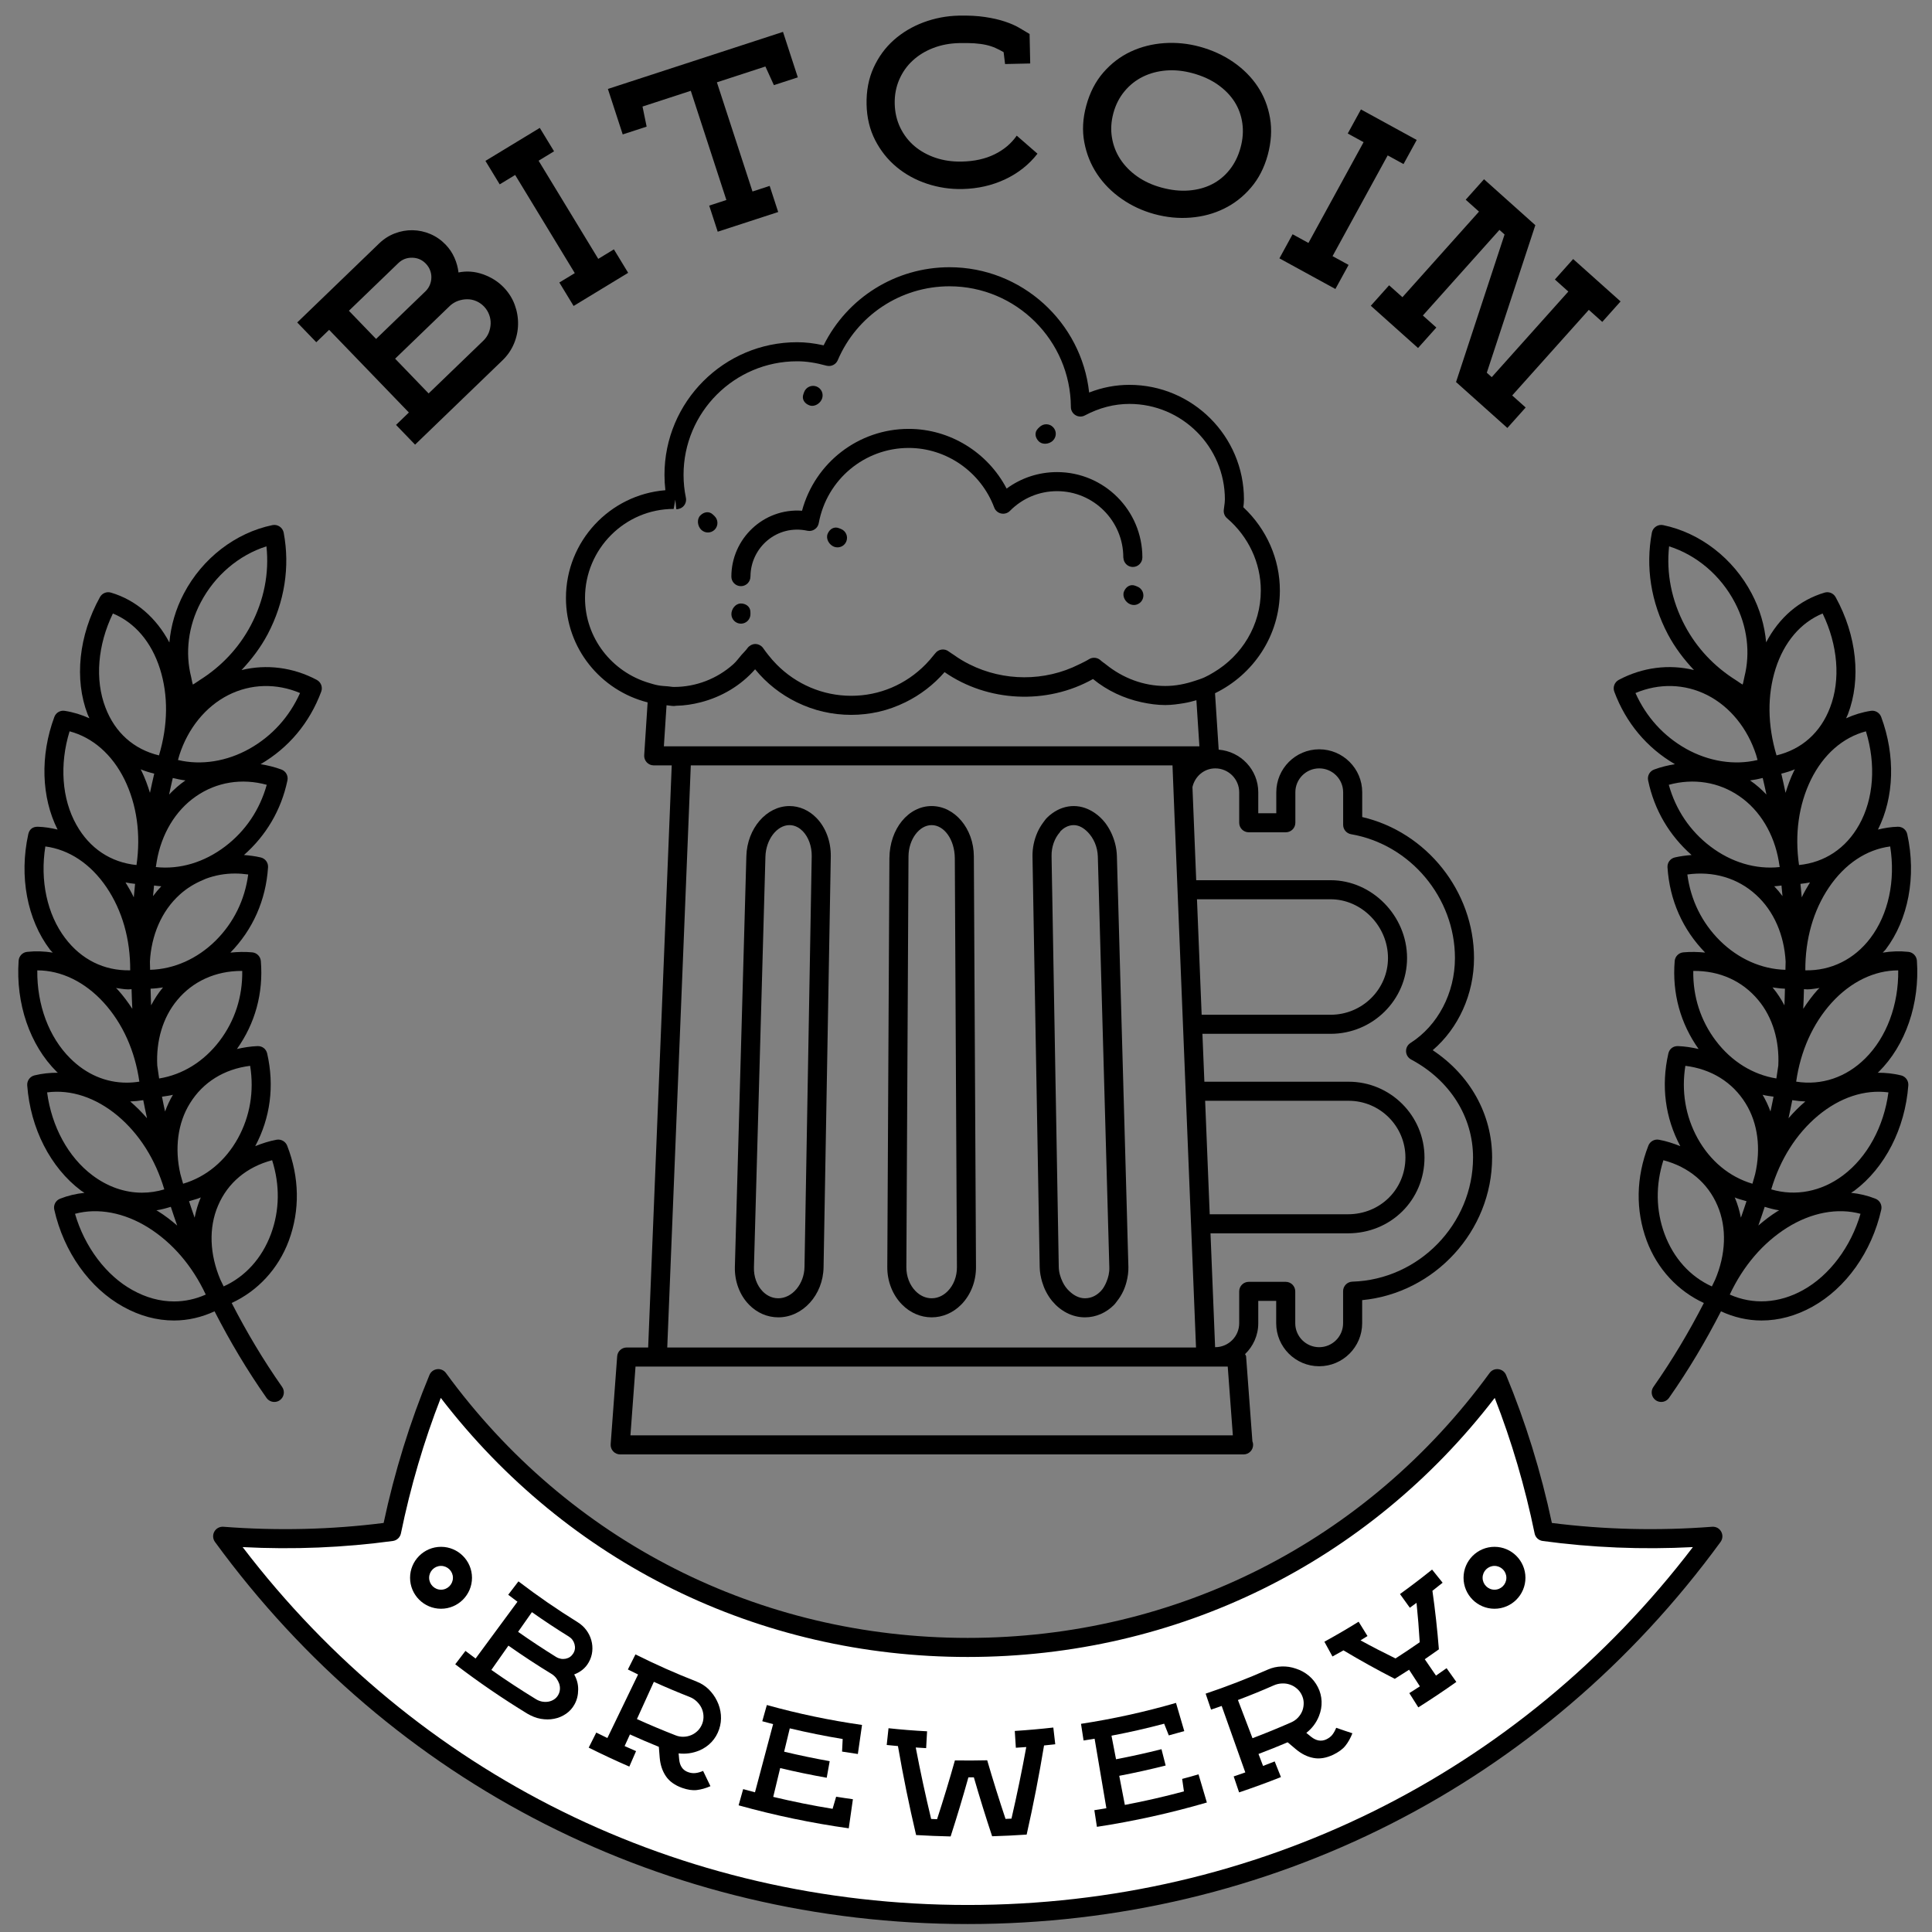 <?xml version="1.0" encoding="UTF-8"?>
<svg width="76px" height="76px" viewBox="0 0 76 76" version="1.1" xmlns="http://www.w3.org/2000/svg" xmlns:xlink="http://www.w3.org/1999/xlink">
    <rect x="0" y="0" width="76" height="76" fill="#808080" stroke="none"/>
    <!-- Generator: Sketch 49 (51002) - http://www.bohemiancoding.com/sketch -->
    <title>bitcoin-grey-10</title>
    <desc>Created with Sketch.</desc>
    <defs></defs>
    <g id="Page-1" stroke="none" stroke-width="1" fill="none" fill-rule="evenodd">
        <g id="bitcoin-grey-10">
            <path d="M58.898,54.232 C48.608,68.331 27.53,68.33 17.24,54.232 C16.455,56.126 15.836,58.14 15.404,60.246 C13.28,60.536 11.055,60.609 8.759,60.433 C23.239,80.272 52.899,80.271 67.38,60.433 C65.084,60.609 62.858,60.536 60.735,60.246 C60.303,58.14 59.685,56.125 58.898,54.232" id="Fill-1" fill="#FFFFFF"></path>
            <path d="M9.545,60.859 C16.385,69.818 26.734,74.937 38.069,74.937 C49.403,74.937 59.753,69.818 66.594,60.859 C64.596,60.963 62.612,60.881 60.684,60.618 C60.526,60.596 60.399,60.478 60.368,60.322 C59.99,58.481 59.463,56.69 58.799,54.99 C53.816,61.475 46.299,65.18 38.07,65.181 C38.069,65.181 38.068,65.181 38.067,65.181 C29.839,65.181 22.323,61.476 17.339,54.99 C16.676,56.691 16.149,58.481 15.771,60.322 C15.739,60.478 15.612,60.596 15.455,60.618 C13.528,60.88 11.544,60.963 9.545,60.859 Z M38.069,75.687 C26.223,75.687 15.429,70.208 8.456,60.655 C8.37,60.536 8.36,60.379 8.431,60.251 C8.502,60.123 8.637,60.049 8.788,60.059 C10.908,60.222 13.035,60.171 15.091,59.909 C15.522,57.891 16.128,55.934 16.894,54.088 C16.946,53.963 17.061,53.876 17.196,53.86 C17.331,53.843 17.463,53.902 17.543,54.011 C22.376,60.633 29.857,64.431 38.067,64.431 C38.068,64.431 38.069,64.431 38.07,64.431 C46.282,64.43 53.763,60.632 58.596,54.011 C58.675,53.902 58.803,53.843 58.943,53.86 C59.077,53.876 59.193,53.963 59.245,54.088 C60.011,55.934 60.617,57.891 61.047,59.909 C63.105,60.171 65.232,60.222 67.351,60.059 C67.506,60.049 67.637,60.123 67.707,60.251 C67.779,60.379 67.769,60.536 67.683,60.655 C60.71,70.208 49.916,75.687 38.069,75.687 Z" id="Fill-2" fill="#000000"></path>
            <path d="M21.711,65.857 C21.131,65.504 20.56,65.129 20,64.735 C19.776,65.053 19.552,65.372 19.329,65.69 C19.905,66.096 20.492,66.48 21.087,66.844 C21.167,66.892 21.249,66.923 21.334,66.938 C21.418,66.952 21.5,66.952 21.578,66.938 C21.657,66.923 21.729,66.894 21.795,66.851 C21.862,66.808 21.916,66.75 21.957,66.679 C21.995,66.613 22.018,66.539 22.025,66.464 C22.032,66.389 22.023,66.312 21.999,66.236 C21.973,66.161 21.937,66.094 21.89,66.027 C21.843,65.961 21.781,65.903 21.711,65.857 Z M22.554,65.036 C22.621,64.926 22.635,64.806 22.6,64.677 C22.564,64.547 22.489,64.448 22.376,64.378 C21.885,64.074 21.4,63.754 20.924,63.418 C20.743,63.677 20.562,63.934 20.381,64.192 C20.872,64.538 21.372,64.867 21.878,65.182 C21.939,65.219 22.005,65.242 22.068,65.253 C22.135,65.267 22.198,65.258 22.259,65.249 C22.319,65.235 22.376,65.213 22.427,65.176 C22.479,65.138 22.52,65.091 22.554,65.036 Z M20.742,67.41 C19.771,66.817 18.825,66.171 17.908,65.469 C18.042,65.294 18.176,65.118 18.31,64.942 C18.442,65.044 18.575,65.143 18.709,65.242 C19.258,64.497 19.808,63.753 20.356,63.008 C20.234,62.919 20.113,62.827 19.992,62.734 C20.125,62.558 20.26,62.383 20.394,62.207 C21.149,62.784 21.927,63.319 22.725,63.814 C22.859,63.898 22.971,63.999 23.063,64.122 C23.154,64.245 23.22,64.378 23.26,64.521 C23.3,64.662 23.313,64.807 23.298,64.96 C23.283,65.11 23.237,65.253 23.161,65.388 C23.096,65.504 23.015,65.602 22.914,65.683 C22.813,65.765 22.704,65.823 22.587,65.869 C22.693,66.057 22.747,66.25 22.744,66.466 C22.743,66.68 22.697,66.871 22.601,67.044 C22.518,67.196 22.407,67.319 22.268,67.415 C22.129,67.51 21.974,67.579 21.803,67.611 C21.634,67.647 21.455,67.645 21.271,67.614 C21.088,67.582 20.911,67.508 20.742,67.41 Z" id="Fill-3" fill="#000000"></path>
            <path d="M27.628,67.798 C27.666,67.693 27.679,67.587 27.672,67.482 C27.665,67.375 27.639,67.275 27.593,67.181 C27.548,67.087 27.485,67.007 27.405,66.928 C27.324,66.852 27.231,66.793 27.125,66.752 C26.653,66.566 26.185,66.37 25.721,66.159 C25.499,66.647 25.276,67.136 25.055,67.624 C25.555,67.85 26.06,68.063 26.569,68.261 C26.677,68.306 26.786,68.323 26.896,68.319 C27.006,68.317 27.109,68.291 27.206,68.249 C27.302,68.207 27.386,68.146 27.461,68.069 C27.534,67.992 27.59,67.899 27.628,67.798 Z M24.756,69.493 C24.218,69.26 23.686,69.011 23.158,68.747 C23.257,68.549 23.356,68.353 23.456,68.155 C23.601,68.227 23.747,68.299 23.893,68.369 C24.295,67.536 24.698,66.703 25.1,65.87 C24.966,65.805 24.833,65.74 24.699,65.673 C24.799,65.475 24.897,65.279 24.997,65.08 C25.786,65.475 26.589,65.831 27.405,66.15 C27.58,66.218 27.736,66.317 27.872,66.447 C28.007,66.582 28.119,66.731 28.203,66.905 C28.292,67.083 28.342,67.269 28.358,67.458 C28.373,67.651 28.352,67.84 28.288,68.026 C28.224,68.215 28.127,68.38 27.995,68.522 C27.865,68.663 27.702,68.778 27.512,68.859 C27.252,68.967 26.978,69.007 26.695,68.974 C26.703,69.052 26.709,69.133 26.717,69.211 C26.743,69.469 26.858,69.634 27.06,69.708 C27.169,69.75 27.271,69.758 27.365,69.747 C27.458,69.736 27.556,69.707 27.658,69.663 C27.752,69.863 27.849,70.063 27.947,70.264 C27.76,70.346 27.579,70.396 27.409,70.416 C27.238,70.436 27.046,70.405 26.836,70.332 C26.546,70.228 26.332,70.075 26.194,69.871 C26.055,69.665 25.975,69.425 25.951,69.141 C25.939,68.999 25.928,68.858 25.917,68.716 C25.536,68.562 25.157,68.398 24.78,68.228 C24.71,68.381 24.641,68.534 24.571,68.686 C24.721,68.754 24.871,68.82 25.021,68.885 C24.933,69.088 24.845,69.291 24.756,69.493 Z" id="Fill-4" fill="#000000"></path>
            <path d="M33.746,68.998 C33.538,68.968 33.332,68.936 33.125,68.903 C33.132,68.739 33.141,68.573 33.149,68.408 C32.451,68.294 31.757,68.152 31.068,67.989 C30.994,68.295 30.92,68.6 30.846,68.907 C31.44,69.049 32.038,69.173 32.638,69.28 C32.599,69.497 32.56,69.715 32.521,69.932 C31.908,69.823 31.297,69.697 30.69,69.552 C30.6,69.929 30.508,70.308 30.417,70.685 C31.19,70.87 31.969,71.027 32.752,71.154 C32.799,70.995 32.846,70.837 32.892,70.678 C33.111,70.714 33.331,70.746 33.551,70.777 C33.497,71.159 33.442,71.54 33.388,71.921 C31.929,71.716 30.481,71.414 29.055,71.017 C29.115,70.804 29.175,70.592 29.234,70.379 C29.389,70.422 29.544,70.464 29.699,70.505 C29.937,69.611 30.174,68.718 30.412,67.823 C30.27,67.786 30.128,67.748 29.986,67.709 C30.046,67.496 30.106,67.283 30.166,67.071 C31.398,67.414 32.649,67.675 33.91,67.855 C33.856,68.236 33.801,68.617 33.746,68.998" id="Fill-5" fill="#000000"></path>
            <path d="M37.564,69.25 C37.987,69.257 38.411,69.255 38.834,69.245 C39.059,70.016 39.299,70.785 39.555,71.551 C39.633,71.548 39.71,71.544 39.789,71.54 C40.005,70.603 40.199,69.665 40.371,68.724 C40.234,68.734 40.098,68.743 39.961,68.752 C39.947,68.532 39.934,68.311 39.919,68.091 C40.425,68.059 40.931,68.014 41.435,67.957 C41.46,68.176 41.485,68.396 41.511,68.615 C41.364,68.632 41.217,68.647 41.07,68.662 C40.877,69.832 40.649,71.001 40.386,72.168 C39.934,72.199 39.481,72.221 39.028,72.234 C38.772,71.464 38.533,70.691 38.309,69.916 C38.238,69.917 38.166,69.917 38.094,69.917 C37.877,70.694 37.645,71.468 37.395,72.241 C36.942,72.231 36.489,72.213 36.037,72.186 C35.763,71.022 35.525,69.856 35.323,68.686 C35.176,68.673 35.028,68.658 34.881,68.643 C34.905,68.425 34.929,68.205 34.952,67.984 C35.457,68.039 35.962,68.079 36.469,68.105 C36.457,68.326 36.444,68.547 36.432,68.767 C36.296,68.759 36.159,68.752 36.023,68.742 C36.202,69.682 36.404,70.618 36.629,71.553 C36.707,71.557 36.785,71.56 36.862,71.563 C37.112,70.795 37.346,70.024 37.564,69.25" id="Fill-6" fill="#000000"></path>
            <path d="M46.586,68.097 C46.384,68.156 46.181,68.212 45.978,68.266 C45.917,68.113 45.855,67.959 45.795,67.806 C45.109,67.989 44.418,68.145 43.723,68.277 C43.783,68.586 43.843,68.896 43.902,69.205 C44.501,69.09 45.098,68.959 45.69,68.809 C45.745,69.023 45.799,69.237 45.854,69.451 C45.249,69.604 44.64,69.739 44.028,69.856 C44.102,70.238 44.176,70.62 44.249,71.001 C45.029,70.852 45.804,70.675 46.573,70.469 C46.551,70.305 46.527,70.142 46.503,69.978 C46.719,69.921 46.934,69.86 47.147,69.798 C47.257,70.167 47.365,70.536 47.475,70.906 C46.052,71.321 44.608,71.64 43.15,71.863 C43.117,71.645 43.083,71.426 43.049,71.208 C43.207,71.183 43.365,71.158 43.522,71.131 C43.368,70.22 43.213,69.309 43.059,68.397 C42.914,68.421 42.77,68.444 42.625,68.466 C42.591,68.248 42.558,68.031 42.524,67.811 C43.783,67.618 45.032,67.344 46.261,66.988 C46.37,67.358 46.478,67.727 46.586,68.097" id="Fill-7" fill="#000000"></path>
            <path d="M51.209,66.677 C51.162,66.579 51.098,66.493 51.015,66.423 C50.933,66.354 50.843,66.3 50.745,66.268 C50.646,66.233 50.542,66.218 50.431,66.223 C50.318,66.227 50.212,66.252 50.107,66.298 C49.642,66.504 49.171,66.695 48.697,66.874 C48.888,67.375 49.079,67.877 49.27,68.377 C49.781,68.183 50.288,67.976 50.79,67.755 C50.895,67.708 50.988,67.645 51.062,67.564 C51.137,67.483 51.194,67.393 51.232,67.295 C51.269,67.197 51.285,67.092 51.284,66.987 C51.282,66.878 51.257,66.779 51.209,66.677 Z M50.389,69.906 C49.844,70.122 49.296,70.322 48.743,70.508 C48.672,70.298 48.602,70.089 48.53,69.88 C48.683,69.829 48.835,69.777 48.987,69.722 C48.677,68.85 48.368,67.979 48.058,67.108 C47.919,67.156 47.779,67.204 47.64,67.252 C47.569,67.041 47.498,66.833 47.427,66.624 C48.255,66.346 49.072,66.029 49.876,65.676 C50.05,65.599 50.229,65.561 50.419,65.555 C50.608,65.547 50.796,65.576 50.981,65.641 C51.17,65.702 51.339,65.796 51.487,65.919 C51.634,66.042 51.753,66.192 51.842,66.368 C51.933,66.545 51.98,66.732 51.988,66.925 C51.996,67.119 51.962,67.312 51.885,67.506 C51.779,67.771 51.612,67.993 51.387,68.167 C51.448,68.217 51.51,68.268 51.572,68.318 C51.774,68.48 51.974,68.514 52.17,68.424 C52.275,68.373 52.356,68.313 52.415,68.235 C52.473,68.158 52.521,68.072 52.563,67.967 C52.774,68.04 52.986,68.114 53.2,68.183 C53.125,68.374 53.032,68.54 52.924,68.674 C52.816,68.811 52.659,68.919 52.456,69.022 C52.176,69.156 51.913,69.201 51.671,69.154 C51.429,69.11 51.198,68.995 50.979,68.812 C50.87,68.721 50.762,68.629 50.653,68.537 C50.273,68.698 49.891,68.852 49.506,68.997 C49.566,69.153 49.626,69.311 49.686,69.467 C49.838,69.408 49.991,69.351 50.143,69.29 C50.225,69.495 50.307,69.7 50.389,69.906 Z" id="Fill-8" fill="#000000"></path>
            <path d="M53.794,64.358 C53.703,64.414 53.611,64.471 53.519,64.527 C53.969,64.774 54.429,65.011 54.896,65.239 C55.216,65.033 55.534,64.821 55.848,64.602 C55.817,64.082 55.776,63.566 55.723,63.052 C55.635,63.117 55.547,63.18 55.459,63.244 C55.33,63.065 55.201,62.885 55.072,62.706 C55.499,62.397 55.92,62.077 56.334,61.743 C56.472,61.915 56.61,62.088 56.749,62.26 C56.616,62.368 56.482,62.473 56.348,62.578 C56.456,63.338 56.541,64.105 56.602,64.881 C56.418,65.011 56.233,65.141 56.047,65.27 C56.194,65.484 56.341,65.699 56.488,65.914 C56.627,65.818 56.767,65.721 56.905,65.622 C57.033,65.802 57.161,65.983 57.289,66.163 C56.797,66.512 56.298,66.845 55.793,67.164 C55.675,66.977 55.557,66.79 55.439,66.603 C55.579,66.516 55.717,66.426 55.855,66.337 C55.713,66.119 55.571,65.902 55.43,65.683 C55.243,65.805 55.056,65.924 54.867,66.041 C54.176,65.687 53.502,65.313 52.848,64.921 C52.705,65.003 52.561,65.082 52.416,65.162 C52.31,64.968 52.204,64.776 52.098,64.581 C52.553,64.331 53.002,64.07 53.445,63.794 C53.562,63.982 53.678,64.17 53.794,64.358" id="Fill-9" fill="#000000"></path>
            <path d="M17.713,12.017 L15.543,14.11 L16.861,15.477 L19.012,13.403 C19.107,13.311 19.177,13.208 19.225,13.092 C19.271,12.976 19.296,12.857 19.301,12.737 C19.305,12.616 19.286,12.496 19.241,12.376 C19.196,12.257 19.128,12.149 19.037,12.054 C18.949,11.964 18.848,11.894 18.735,11.845 C18.621,11.796 18.503,11.772 18.383,11.772 C18.262,11.772 18.144,11.792 18.028,11.832 C17.913,11.872 17.808,11.934 17.713,12.017 Z M16.75,10.37 C16.604,10.219 16.425,10.141 16.213,10.138 C16.001,10.134 15.82,10.205 15.668,10.351 L13.725,12.225 L14.794,13.333 L16.737,11.459 C16.814,11.383 16.872,11.299 16.91,11.204 C16.948,11.109 16.968,11.013 16.969,10.915 C16.971,10.818 16.954,10.722 16.917,10.628 C16.881,10.534 16.825,10.448 16.75,10.37 Z M19.761,14.18 L16.328,17.491 L15.579,16.715 L16.084,16.227 L12.947,12.975 L12.442,13.462 L11.692,12.685 L14.918,9.573 C15.1,9.398 15.305,9.267 15.534,9.18 C15.762,9.093 15.996,9.052 16.233,9.056 C16.471,9.061 16.702,9.11 16.927,9.205 C17.152,9.301 17.353,9.44 17.528,9.621 C17.677,9.776 17.794,9.949 17.877,10.139 C17.961,10.33 18.014,10.523 18.036,10.718 C18.355,10.652 18.676,10.676 18.999,10.79 C19.322,10.904 19.593,11.075 19.814,11.304 C20.01,11.508 20.154,11.735 20.247,11.987 C20.34,12.239 20.384,12.497 20.379,12.759 C20.375,13.022 20.32,13.277 20.216,13.524 C20.112,13.77 19.96,13.989 19.761,14.18 Z" id="Fill-10" fill="#000000"></path>
            <polyline id="Fill-11" fill="#000000" points="24.71 10.732 22.564 12.036 22.003 11.113 22.611 10.744 20.265 6.883 19.657 7.252 19.096 6.329 21.234 5.031 21.795 5.952 21.187 6.322 23.534 10.183 24.149 9.809 24.71 10.732"></polyline>
            <polyline id="Fill-12" fill="#000000" points="25.437 4.981 24.496 5.288 23.913 3.499 30.801 1.254 31.384 3.043 30.443 3.349 30.109 2.616 28.201 3.238 29.601 7.533 30.277 7.313 30.612 8.34 28.233 9.115 27.898 8.088 28.574 7.868 27.174 3.572 25.275 4.191 25.437 4.981"></polyline>
            <path d="M37.735,1.695 C37.363,1.703 37.022,1.768 36.709,1.889 C36.396,2.01 36.127,2.175 35.901,2.385 C35.674,2.593 35.499,2.843 35.373,3.134 C35.248,3.425 35.188,3.741 35.196,4.083 C35.204,4.425 35.277,4.739 35.415,5.024 C35.554,5.309 35.741,5.551 35.976,5.75 C36.211,5.948 36.488,6.101 36.805,6.208 C37.123,6.315 37.467,6.364 37.839,6.356 C38.331,6.345 38.76,6.25 39.125,6.07 C39.49,5.891 39.78,5.647 39.996,5.336 L40.812,6.046 C40.479,6.474 40.056,6.809 39.544,7.052 C39.029,7.294 38.469,7.422 37.863,7.436 C37.384,7.447 36.919,7.377 36.468,7.228 C36.018,7.079 35.618,6.86 35.27,6.571 C34.921,6.281 34.64,5.929 34.427,5.514 C34.213,5.098 34.101,4.63 34.089,4.108 C34.078,3.574 34.169,3.094 34.363,2.666 C34.558,2.239 34.823,1.876 35.158,1.577 C35.494,1.279 35.883,1.046 36.326,0.88 C36.77,0.715 37.231,0.626 37.711,0.615 C38.107,0.606 38.453,0.624 38.748,0.669 C39.043,0.713 39.3,0.772 39.521,0.845 C39.742,0.918 39.93,0.999 40.085,1.089 C40.24,1.179 40.378,1.261 40.501,1.337 L40.526,2.497 L39.537,2.519 L39.48,2.052 C39.372,1.989 39.262,1.933 39.153,1.884 C39.044,1.836 38.921,1.796 38.786,1.766 C38.65,1.736 38.499,1.716 38.33,1.704 C38.162,1.693 37.963,1.69 37.735,1.695" id="Fill-13" fill="#000000"></path>
            <path d="M46.914,2.88 C46.554,2.782 46.208,2.746 45.875,2.773 C45.54,2.8 45.235,2.882 44.958,3.018 C44.682,3.154 44.442,3.343 44.239,3.587 C44.036,3.829 43.889,4.115 43.799,4.445 C43.709,4.776 43.689,5.097 43.741,5.41 C43.792,5.722 43.902,6.007 44.072,6.265 C44.241,6.522 44.462,6.748 44.736,6.941 C45.01,7.134 45.327,7.279 45.685,7.377 C46.067,7.482 46.426,7.52 46.763,7.494 C47.1,7.468 47.404,7.386 47.675,7.249 C47.946,7.111 48.178,6.92 48.373,6.674 C48.567,6.429 48.709,6.141 48.799,5.811 C48.89,5.481 48.914,5.161 48.871,4.851 C48.828,4.541 48.725,4.258 48.562,4.001 C48.398,3.745 48.178,3.521 47.901,3.327 C47.625,3.133 47.295,2.984 46.914,2.88 Z M42.731,4.154 C42.871,3.639 43.096,3.204 43.404,2.85 C43.712,2.496 44.07,2.223 44.477,2.032 C44.883,1.842 45.322,1.73 45.795,1.697 C46.267,1.665 46.734,1.711 47.198,1.838 C47.684,1.971 48.122,2.171 48.512,2.439 C48.902,2.708 49.221,3.026 49.468,3.395 C49.716,3.765 49.879,4.179 49.959,4.64 C50.039,5.1 50.008,5.588 49.868,6.103 C49.731,6.601 49.513,7.026 49.211,7.379 C48.91,7.732 48.558,8.008 48.155,8.205 C47.753,8.404 47.315,8.522 46.84,8.56 C46.367,8.599 45.887,8.552 45.401,8.419 C44.938,8.292 44.511,8.093 44.122,7.822 C43.733,7.551 43.412,7.228 43.16,6.851 C42.909,6.475 42.74,6.057 42.654,5.598 C42.567,5.139 42.593,4.658 42.731,4.154 Z" id="Fill-14" fill="#000000"></path>
            <polyline id="Fill-15" fill="#000000" points="52.531 11.368 50.329 10.163 50.847 9.215 51.471 9.557 53.64 5.593 53.017 5.252 53.536 4.305 55.73 5.506 55.211 6.454 54.588 6.113 52.419 10.076 53.05 10.421 52.531 11.368"></polyline>
            <polyline id="Fill-16" fill="#000000" points="55.782 13.69 53.924 12.028 54.644 11.223 55.168 11.691 58.18 8.324 57.657 7.856 58.377 7.051 60.396 8.858 58.487 14.662 58.681 14.836 61.694 11.469 61.165 10.995 61.884 10.19 63.749 11.858 63.029 12.663 62.5 12.189 59.486 15.556 60.016 16.03 59.296 16.835 57.277 15.029 59.186 9.224 58.984 9.044 55.972 12.411 56.502 12.885 55.782 13.69"></polyline>
            <path d="M46.123,30.108 L46.213,32.365 L46.229,32.74 L47.048,53.007 L26.248,53.007 L27.174,30.108 L46.123,30.108 Z M47.086,35.375 L52.342,35.375 C53.566,35.375 54.6,36.433 54.6,37.686 C54.6,38.917 53.587,39.918 52.342,39.918 L47.27,39.918 L47.086,35.375 Z M47.407,43.302 L53.052,43.302 C54.284,43.302 55.286,44.303 55.286,45.533 C55.286,46.785 54.293,47.766 53.026,47.766 L47.587,47.766 L47.407,43.302 Z M26.22,27.743 C26.319,27.75 26.414,27.773 26.514,27.773 C26.543,27.773 26.571,27.764 26.599,27.763 C26.933,27.757 27.257,27.705 27.573,27.624 C28.392,27.411 29.139,26.971 29.704,26.328 C30.155,26.881 30.715,27.318 31.34,27.624 C31.675,27.787 32.028,27.916 32.395,27.999 C32.748,28.079 33.113,28.121 33.485,28.121 C33.855,28.121 34.217,28.078 34.568,27.999 C34.933,27.916 35.284,27.787 35.618,27.624 C36.195,27.34 36.72,26.943 37.157,26.44 C38.856,27.618 41.176,27.734 42.996,26.711 C43.557,27.17 44.212,27.473 44.905,27.624 C45.21,27.69 45.522,27.735 45.839,27.735 C46.089,27.735 46.331,27.7 46.57,27.661 C46.739,27.634 46.901,27.591 47.063,27.545 L47.181,29.358 L26.115,29.358 L26.22,27.743 Z M26.501,20.02 L26.563,19.666 L26.567,19.665 L26.604,20.031 C26.708,20.033 26.828,19.985 26.901,19.896 C26.975,19.808 27.004,19.692 26.981,19.579 C26.92,19.286 26.889,18.984 26.889,18.679 C26.889,16.216 28.893,14.212 31.356,14.212 C31.708,14.212 32.075,14.266 32.512,14.385 C32.695,14.433 32.882,14.341 32.955,14.17 C33.707,12.404 35.433,11.262 37.351,11.262 C39.971,11.262 42.113,13.392 42.126,16.012 C42.126,16.144 42.195,16.265 42.308,16.332 C42.42,16.4 42.56,16.404 42.676,16.342 C43.243,16.041 43.832,15.889 44.427,15.889 C46.499,15.889 48.184,17.575 48.184,19.646 C48.184,19.737 48.171,19.825 48.159,19.912 L48.14,20.062 C48.127,20.184 48.175,20.307 48.27,20.387 C49.113,21.109 49.597,22.145 49.597,23.229 C49.597,24.603 48.847,25.794 47.743,26.449 C47.625,26.52 47.506,26.589 47.38,26.646 C47.262,26.7 47.137,26.738 47.013,26.779 C46.642,26.903 46.252,26.985 45.839,26.985 C44.987,26.985 44.171,26.677 43.501,26.135 C43.433,26.08 43.358,26.035 43.293,25.974 C43.168,25.86 42.982,25.842 42.838,25.932 C42.713,26.011 42.58,26.07 42.449,26.135 C41.095,26.817 39.48,26.806 38.14,26.135 C37.924,26.028 37.717,25.903 37.519,25.761 C37.456,25.715 37.386,25.679 37.325,25.631 C37.245,25.567 37.142,25.538 37.043,25.552 C36.943,25.565 36.852,25.618 36.791,25.699 C36.775,25.72 36.756,25.739 36.739,25.761 C36.636,25.892 36.527,26.017 36.412,26.135 C35.636,26.925 34.599,27.371 33.485,27.371 C32.367,27.371 31.318,26.917 30.547,26.135 C30.431,26.017 30.322,25.892 30.219,25.761 C30.154,25.675 30.085,25.593 30.025,25.502 C29.993,25.452 29.949,25.414 29.899,25.385 C29.844,25.353 29.782,25.334 29.716,25.333 C29.715,25.333 29.713,25.333 29.712,25.333 C29.646,25.333 29.584,25.353 29.528,25.385 C29.479,25.414 29.435,25.449 29.403,25.496 C29.335,25.595 29.246,25.671 29.17,25.761 C29.062,25.888 28.963,26.026 28.84,26.135 C28.206,26.7 27.381,27.023 26.514,27.023 C26.43,27.023 26.351,27.004 26.269,26.998 C26.143,26.989 26.017,26.982 25.895,26.96 C25.768,26.937 25.648,26.9 25.526,26.863 C24.079,26.433 23.013,25.107 23.013,23.522 C23.013,21.591 24.584,20.021 26.501,20.02 Z M47.942,56.463 L24.8,56.463 L25,53.757 L48.296,53.757 L48.497,56.463 L47.942,56.463 Z M52.834,50.792 L52.834,52.053 C52.834,52.573 52.412,52.995 51.893,52.995 C51.374,52.995 50.952,52.573 50.952,52.053 L50.952,50.799 C50.952,50.593 50.784,50.424 50.577,50.424 L49.122,50.424 C48.915,50.424 48.747,50.593 48.747,50.799 L48.747,52.053 C48.747,52.573 48.323,52.995 47.803,52.995 C47.802,52.995 47.8,52.994 47.799,52.994 L47.618,48.516 L53.026,48.516 C54.713,48.516 56.036,47.205 56.036,45.533 C56.036,43.889 54.697,42.552 53.052,42.552 L47.377,42.552 L47.3,40.668 L52.342,40.668 C54.001,40.668 55.35,39.33 55.35,37.686 C55.35,36.027 53.973,34.625 52.342,34.625 L47.056,34.625 L46.908,30.96 C47.004,30.544 47.361,30.226 47.806,30.226 C48.325,30.226 48.747,30.648 48.747,31.166 L48.747,32.365 C48.747,32.573 48.915,32.74 49.122,32.74 L50.581,32.74 C50.788,32.74 50.956,32.573 50.956,32.365 L50.956,31.166 C50.956,30.648 51.377,30.226 51.895,30.226 C52.414,30.226 52.836,30.648 52.836,31.166 L52.836,32.447 C52.836,32.629 52.968,32.785 53.148,32.816 C55.477,33.217 57.234,35.311 57.234,37.686 C57.234,39.061 56.563,40.342 55.484,41.029 C55.371,41.1 55.305,41.226 55.311,41.36 C55.315,41.493 55.391,41.613 55.508,41.677 C57.035,42.491 57.946,43.932 57.946,45.533 C57.946,48.149 55.815,50.34 53.197,50.417 C52.995,50.424 52.834,50.59 52.834,50.792 Z M56.359,41.312 C57.373,40.446 57.984,39.106 57.984,37.686 C57.984,35.057 56.114,32.728 53.586,32.14 L53.586,31.166 C53.586,30.235 52.828,29.476 51.895,29.476 C50.963,29.476 50.206,30.235 50.206,31.166 L50.206,31.991 L49.497,31.991 L49.497,31.166 C49.497,30.281 48.809,29.56 47.94,29.49 L47.796,27.27 C49.3,26.538 50.347,25.01 50.347,23.229 C50.347,21.993 49.826,20.811 48.91,19.954 C48.923,19.853 48.934,19.752 48.934,19.646 C48.934,17.161 46.912,15.139 44.427,15.139 C43.89,15.139 43.359,15.24 42.844,15.441 C42.545,12.676 40.191,10.512 37.351,10.512 C35.239,10.512 33.329,11.708 32.399,13.585 C32.024,13.501 31.687,13.462 31.356,13.462 C28.479,13.462 26.139,15.803 26.139,18.679 C26.139,18.882 26.151,19.084 26.174,19.284 C23.989,19.458 22.263,21.292 22.263,23.522 C22.263,25.507 23.635,27.164 25.476,27.63 L25.341,29.709 C25.335,29.812 25.371,29.913 25.442,29.989 C25.513,30.065 25.612,30.108 25.715,30.108 L26.424,30.108 L25.497,53.007 L24.652,53.007 C24.456,53.007 24.292,53.158 24.278,53.354 L24.022,56.811 C24.014,56.914 24.05,57.016 24.121,57.093 C24.192,57.17 24.292,57.213 24.396,57.213 L48.901,57.213 C48.907,57.213 48.914,57.213 48.919,57.213 C49.127,57.213 49.294,57.045 49.294,56.838 C49.294,56.787 49.285,56.739 49.266,56.695 L49.018,53.354 C49.016,53.321 48.988,53.299 48.977,53.268 C49.296,52.961 49.497,52.531 49.497,52.053 L49.497,51.174 L50.202,51.174 L50.202,52.053 C50.202,52.986 50.96,53.745 51.893,53.745 C52.825,53.745 53.584,52.986 53.584,52.053 L53.584,51.144 C56.434,50.871 58.696,48.428 58.696,45.533 C58.696,43.835 57.833,42.293 56.359,41.312 Z" id="Fill-17" fill="#000000"></path>
            <path d="M31.057,32.458 C31.294,32.458 31.47,32.587 31.576,32.694 C31.804,32.927 31.937,33.295 31.931,33.679 L31.647,49.838 C31.637,50.507 31.165,51.071 30.616,51.071 C30.327,51.071 30.122,50.923 30.001,50.799 C29.773,50.564 29.648,50.22 29.658,49.854 L30.11,33.697 C30.129,33.025 30.563,32.458 31.057,32.458 Z M30.616,51.821 C31.581,51.821 32.38,50.936 32.397,49.85 L32.681,33.691 C32.69,33.101 32.482,32.547 32.111,32.169 C31.819,31.872 31.445,31.708 31.057,31.708 C30.152,31.708 29.391,32.59 29.36,33.675 L28.908,49.834 C28.893,50.401 29.095,50.943 29.463,51.321 C29.777,51.644 30.186,51.821 30.616,51.821 Z" id="Fill-18" fill="#000000"></path>
            <path d="M35.738,33.688 C35.742,33.021 36.159,32.458 36.648,32.458 C37.138,32.458 37.555,33.022 37.56,33.766 L37.643,49.846 C37.646,50.212 37.513,50.557 37.278,50.793 C37.152,50.92 36.941,51.071 36.648,51.071 C36.42,51.071 36.197,50.972 36.019,50.792 C35.785,50.556 35.651,50.211 35.654,49.845 L35.738,33.688 Z M36.648,51.821 C37.078,51.821 37.491,51.644 37.811,51.321 C38.185,50.944 38.397,50.405 38.393,49.841 L38.309,33.683 C38.303,32.595 37.558,31.709 36.648,31.708 C35.74,31.708 34.995,32.594 34.987,33.763 L34.904,49.841 C34.9,50.405 35.113,50.944 35.487,51.321 C35.807,51.644 36.219,51.821 36.648,51.821 Z" id="Fill-19" fill="#000000"></path>
            <path d="M41.366,33.679 C41.359,33.316 41.485,32.973 41.691,32.74 C41.703,32.728 41.708,32.707 41.719,32.694 C41.826,32.587 42.002,32.458 42.239,32.458 C42.447,32.458 42.636,32.574 42.796,32.74 C43.017,32.969 43.175,33.307 43.186,33.697 L43.212,34.625 L43.223,35 L43.233,35.375 L43.36,39.918 L43.381,40.668 L43.434,42.552 L43.455,43.302 L43.58,47.766 L43.59,48.141 L43.601,48.516 L43.638,49.855 C43.645,50.058 43.599,50.249 43.526,50.424 C43.469,50.562 43.398,50.692 43.298,50.795 C43.296,50.797 43.294,50.799 43.292,50.799 C43.17,50.925 42.967,51.071 42.68,51.071 C42.45,51.071 42.246,50.96 42.073,50.799 C41.961,50.697 41.869,50.573 41.799,50.424 C41.715,50.248 41.653,50.054 41.649,49.837 L41.626,48.516 L41.613,47.766 L41.535,43.302 L41.521,42.552 L41.482,40.293 L41.475,39.918 L41.396,35.375 L41.389,35 L41.382,34.625 L41.366,33.679 Z M40.639,35 L40.645,35.375 L40.725,39.918 L40.738,40.668 L40.778,42.927 L40.869,48.141 L40.876,48.516 L40.899,49.85 C40.903,50.052 40.941,50.242 40.994,50.424 C41.033,50.556 41.082,50.681 41.142,50.799 C41.211,50.934 41.292,51.061 41.385,51.174 C41.712,51.569 42.171,51.821 42.68,51.821 C43.111,51.821 43.521,51.641 43.836,51.318 C43.878,51.274 43.911,51.222 43.948,51.174 C44.04,51.06 44.117,50.934 44.181,50.799 C44.237,50.68 44.282,50.555 44.315,50.424 C44.363,50.234 44.394,50.036 44.388,49.833 L44.351,48.516 L44.331,47.766 L44.206,43.302 L44.195,42.927 L44.185,42.552 L44.121,40.293 L43.984,35.375 L43.962,34.625 L43.936,33.675 C43.926,33.335 43.838,33.02 43.703,32.74 C43.637,32.605 43.561,32.48 43.473,32.365 C43.358,32.218 43.226,32.093 43.081,31.991 C42.831,31.816 42.545,31.708 42.24,31.708 C41.939,31.708 41.648,31.808 41.396,31.991 C41.322,32.044 41.251,32.101 41.185,32.169 C41.126,32.228 41.08,32.299 41.03,32.365 C40.945,32.481 40.871,32.606 40.811,32.74 C40.683,33.029 40.61,33.353 40.616,33.692 L40.632,34.625 L40.639,35 Z" id="Fill-20" fill="#000000"></path>
            <path d="M29.145,23.058 C29.352,23.058 29.52,22.89 29.52,22.683 C29.52,22.677 29.522,22.672 29.522,22.665 C29.534,21.529 30.574,20.62 31.76,20.878 C31.86,20.9 31.963,20.88 32.047,20.823 C32.132,20.768 32.19,20.679 32.208,20.578 C32.522,18.865 34.009,17.621 35.747,17.621 C37.233,17.621 38.585,18.564 39.11,19.965 C39.155,20.085 39.258,20.173 39.383,20.2 C39.508,20.226 39.638,20.188 39.728,20.097 C40.223,19.596 40.881,19.321 41.582,19.321 C43.019,19.321 44.188,20.49 44.188,21.927 C44.188,21.933 44.191,21.94 44.192,21.946 C44.202,22.144 44.362,22.303 44.563,22.303 C44.77,22.303 44.938,22.135 44.938,21.927 C44.938,20.076 43.432,18.571 41.582,18.571 C40.858,18.571 40.17,18.799 39.598,19.22 C38.856,17.797 37.368,16.871 35.747,16.871 C33.769,16.871 32.058,18.205 31.55,20.091 C30.039,19.98 28.77,21.191 28.77,22.683 C28.77,22.89 28.938,23.058 29.145,23.058" id="Fill-21" fill="#000000"></path>
            <path d="M44.741,23.075 L44.661,23.043 C44.47,22.967 44.291,23.076 44.214,23.27 C44.138,23.462 44.272,23.696 44.465,23.772 C44.51,23.79 44.557,23.799 44.603,23.799 C44.752,23.799 44.894,23.708 44.952,23.561 C45.028,23.369 44.934,23.151 44.741,23.075" id="Fill-22" fill="#000000"></path>
            <path d="M27.847,20.947 C27.946,20.947 28.044,20.908 28.118,20.832 C28.261,20.682 28.256,20.445 28.107,20.301 L28.044,20.241 C27.896,20.098 27.689,20.132 27.545,20.281 C27.402,20.431 27.438,20.699 27.587,20.842 C27.66,20.911 27.753,20.947 27.847,20.947" id="Fill-23" fill="#000000"></path>
            <path d="M29.136,23.74 C28.929,23.745 28.767,23.96 28.771,24.167 C28.776,24.37 28.943,24.533 29.146,24.533 C29.149,24.533 29.152,24.533 29.155,24.533 C29.362,24.529 29.525,24.357 29.521,24.15 L29.519,24.064 C29.514,23.857 29.325,23.734 29.136,23.74" id="Fill-24" fill="#000000"></path>
            <path d="M33.085,20.81 L33.005,20.778 C32.812,20.7 32.634,20.81 32.557,21.001 C32.479,21.194 32.613,21.428 32.805,21.506 C32.851,21.524 32.898,21.532 32.945,21.532 C33.093,21.532 33.234,21.444 33.292,21.298 C33.37,21.105 33.277,20.887 33.085,20.81" id="Fill-25" fill="#000000"></path>
            <path d="M41.11,17.456 C41.223,17.456 41.34,17.411 41.421,17.33 C41.568,17.184 41.569,16.947 41.423,16.801 C41.277,16.653 41.04,16.653 40.893,16.799 L40.832,16.858 C40.685,17.004 40.714,17.211 40.86,17.359 C40.926,17.425 41.017,17.456 41.11,17.456" id="Fill-26" fill="#000000"></path>
            <path d="M31.842,15.946 C31.877,15.959 31.913,15.965 31.949,15.965 C32.114,15.965 32.279,15.841 32.337,15.682 C32.408,15.487 32.308,15.272 32.113,15.201 C31.919,15.131 31.703,15.231 31.632,15.425 L31.603,15.507 C31.532,15.7 31.647,15.876 31.842,15.946" id="Fill-27" fill="#000000"></path>
            <path d="M7.286,30.706 C7.055,30.865 6.847,31.053 6.652,31.255 C6.702,31.038 6.743,30.819 6.797,30.604 C6.961,30.645 7.127,30.679 7.296,30.7 C7.293,30.703 7.289,30.703 7.286,30.706 Z M6.398,38.86 C6.221,39.07 6.074,39.304 5.944,39.547 C5.932,39.329 5.932,39.111 5.924,38.892 C6.089,38.888 6.251,38.865 6.415,38.842 C6.41,38.848 6.403,38.853 6.398,38.86 Z M6.493,43.724 C6.454,43.529 6.407,43.337 6.372,43.141 C6.516,43.117 6.662,43.104 6.803,43.066 C6.678,43.275 6.578,43.495 6.493,43.724 Z M6.72,47.473 C6.802,47.719 6.881,47.966 6.97,48.21 C6.734,48.007 6.489,47.817 6.227,47.653 C6.202,47.637 6.176,47.626 6.151,47.611 C6.343,47.582 6.532,47.532 6.72,47.473 Z M5.046,38.92 C5.089,38.92 5.132,38.913 5.175,38.912 C5.185,39.17 5.189,39.427 5.205,39.684 C5.033,39.423 4.848,39.17 4.639,38.94 C4.615,38.912 4.589,38.89 4.564,38.865 C4.725,38.885 4.88,38.92 5.046,38.92 Z M6.06,34.834 C6.155,34.844 6.249,34.861 6.345,34.864 C6.229,34.986 6.121,35.115 6.02,35.252 C6.032,35.112 6.046,34.973 6.06,34.834 Z M5.635,43.277 C5.678,43.515 5.734,43.751 5.783,43.989 C5.578,43.752 5.359,43.53 5.122,43.329 C5.293,43.323 5.464,43.305 5.635,43.277 Z M5.263,35.299 C5.168,35.095 5.054,34.903 4.938,34.712 C5.062,34.736 5.186,34.757 5.314,34.769 C5.296,34.945 5.278,35.121 5.263,35.299 Z M5.899,31.188 C5.809,30.896 5.705,30.609 5.572,30.336 C5.56,30.31 5.544,30.288 5.532,30.264 C5.704,30.333 5.882,30.389 6.067,30.433 C6.004,30.683 5.957,30.937 5.899,31.188 Z M7.892,47.12 C7.784,47.37 7.71,47.632 7.656,47.9 C7.579,47.686 7.508,47.468 7.436,47.252 C7.591,47.203 7.752,47.17 7.902,47.104 C7.899,47.111 7.894,47.115 7.892,47.12 Z M10.481,21.492 C10.596,22.546 10.386,23.613 9.866,24.6 C9.391,25.498 8.699,26.223 7.857,26.753 C7.766,26.81 7.682,26.877 7.587,26.929 C7.553,26.832 7.544,26.725 7.518,26.625 C7.281,25.69 7.397,24.641 7.896,23.697 C8.453,22.635 9.401,21.833 10.481,21.492 Z M4.441,24.133 C5.305,24.491 5.956,25.253 6.292,26.307 C6.624,27.355 6.61,28.527 6.254,29.715 C5.264,29.478 4.523,28.819 4.148,27.832 C3.728,26.739 3.84,25.376 4.441,24.133 Z M2.737,28.768 C3.649,29.011 4.409,29.675 4.899,30.666 C5.383,31.659 5.544,32.816 5.37,34.028 C4.356,33.925 3.525,33.374 3.006,32.447 C2.431,31.427 2.336,30.071 2.737,28.768 Z M1.784,33.297 C2.719,33.42 3.565,33.982 4.191,34.905 C4.809,35.821 5.128,36.943 5.122,38.17 C4.087,38.192 3.195,37.74 2.562,36.902 C1.852,35.965 1.569,34.637 1.784,33.297 Z M1.467,38.172 C1.468,38.172 1.469,38.172 1.469,38.172 C2.409,38.172 3.338,38.624 4.083,39.443 C4.829,40.266 5.308,41.335 5.482,42.549 C5.316,42.575 5.15,42.589 4.985,42.589 C4.158,42.589 3.39,42.258 2.763,41.632 C1.924,40.801 1.451,39.527 1.467,38.172 Z M1.853,42.972 C2.79,42.848 3.766,43.174 4.625,43.888 C5.481,44.607 6.112,45.605 6.463,46.787 C6.175,46.874 5.88,46.917 5.583,46.917 C4.903,46.917 4.231,46.681 3.638,46.235 C2.685,45.521 2.032,44.319 1.853,42.972 Z M6.847,51.195 C6.294,51.195 5.745,51.045 5.213,50.749 C4.174,50.177 3.328,49.046 2.951,47.748 C3.852,47.505 4.885,47.699 5.83,48.288 C6.786,48.887 7.564,49.794 8.094,50.925 C7.699,51.103 7.273,51.195 6.847,51.195 Z M10.66,48.54 C10.303,49.5 9.648,50.22 8.798,50.604 C8.755,50.515 8.711,50.428 8.67,50.34 C8.25,49.355 8.199,48.299 8.581,47.418 C8.963,46.526 9.71,45.903 10.705,45.64 C11.015,46.619 11.001,47.615 10.66,48.54 Z M9.36,44.777 C8.863,45.674 8.104,46.299 7.203,46.565 C7.164,46.439 7.132,46.31 7.095,46.182 C6.868,45.191 6.982,44.189 7.473,43.4 C7.986,42.57 8.818,42.054 9.84,41.927 C10.001,42.929 9.837,43.908 9.36,44.777 Z M9.529,38.194 C9.544,39.206 9.24,40.15 8.641,40.942 C8.022,41.759 7.186,42.274 6.26,42.425 C6.234,42.255 6.21,42.086 6.186,41.916 C6.137,40.952 6.399,40.027 6.974,39.339 C7.587,38.6 8.483,38.194 9.498,38.194 C9.508,38.194 9.519,38.194 9.529,38.194 Z M8.484,37.001 C7.755,37.721 6.843,38.125 5.905,38.15 C5.904,38.044 5.897,37.938 5.897,37.832 C5.951,36.797 6.354,35.839 7.067,35.195 C7.34,34.946 7.648,34.759 7.977,34.62 C8.018,34.604 8.057,34.582 8.098,34.567 C8.456,34.433 8.841,34.362 9.245,34.362 C9.416,34.362 9.59,34.375 9.764,34.4 C9.63,35.403 9.191,36.297 8.484,37.001 Z M8.861,33.294 C8.035,33.923 7.073,34.211 6.13,34.108 C6.14,34.031 6.157,33.953 6.167,33.876 C6.348,32.821 6.892,31.888 7.712,31.324 C8.526,30.761 9.517,30.605 10.493,30.872 C10.219,31.853 9.66,32.686 8.861,33.294 Z M9.819,29.451 C8.921,29.956 7.908,30.114 7.001,29.896 C7.02,29.827 7.04,29.759 7.06,29.692 C7.394,28.66 8.079,27.799 8.983,27.341 C9.867,26.895 10.876,26.871 11.803,27.262 C11.381,28.202 10.7,28.954 9.819,29.451 Z M12.636,27.208 C12.702,27.031 12.627,26.834 12.461,26.745 C11.527,26.248 10.48,26.119 9.501,26.359 C9.897,25.938 10.251,25.474 10.529,24.95 C11.194,23.686 11.413,22.304 11.16,20.956 C11.141,20.856 11.084,20.769 11,20.713 C10.916,20.657 10.814,20.636 10.715,20.657 C9.259,20.959 7.958,21.965 7.233,23.347 C6.908,23.963 6.722,24.619 6.663,25.273 C6.148,24.302 5.345,23.601 4.365,23.312 C4.196,23.261 4.016,23.336 3.931,23.49 C3.098,24.996 2.917,26.72 3.447,28.1 C3.468,28.154 3.496,28.202 3.518,28.256 C3.211,28.116 2.888,28.016 2.547,27.963 C2.368,27.934 2.2,28.036 2.138,28.202 C1.572,29.728 1.627,31.365 2.265,32.633 C2.01,32.572 1.752,32.529 1.488,32.522 C1.27,32.517 1.15,32.641 1.112,32.817 C0.748,34.474 1.066,36.171 1.964,37.354 C1.998,37.399 2.041,37.431 2.076,37.473 C1.744,37.42 1.406,37.407 1.066,37.444 C0.886,37.463 0.746,37.609 0.733,37.79 C0.614,39.48 1.175,41.116 2.234,42.164 C2.247,42.177 2.263,42.186 2.276,42.199 C1.966,42.197 1.658,42.229 1.355,42.303 C1.178,42.347 1.058,42.513 1.071,42.696 C1.195,44.387 1.987,45.934 3.187,46.835 C3.231,46.867 3.278,46.89 3.323,46.923 C2.993,46.957 2.67,47.033 2.364,47.154 C2.191,47.221 2.095,47.404 2.135,47.584 C2.508,49.245 3.523,50.674 4.849,51.405 C5.493,51.763 6.165,51.945 6.847,51.945 C7.395,51.945 7.937,51.817 8.44,51.584 C9.042,52.76 9.72,53.901 10.484,54.989 C10.557,55.093 10.673,55.149 10.792,55.149 C10.866,55.149 10.941,55.128 11.006,55.082 C11.176,54.962 11.217,54.728 11.098,54.558 C10.357,53.502 9.699,52.396 9.114,51.256 C10.128,50.787 10.944,49.928 11.363,48.801 C11.804,47.605 11.781,46.314 11.297,45.068 C11.231,44.901 11.057,44.803 10.88,44.834 C10.583,44.888 10.307,44.981 10.04,45.087 C10.635,43.974 10.801,42.717 10.51,41.442 C10.469,41.265 10.321,41.144 10.127,41.151 C9.848,41.162 9.581,41.206 9.32,41.265 C10.033,40.264 10.365,39.075 10.261,37.806 C10.246,37.624 10.103,37.48 9.921,37.463 C9.63,37.436 9.344,37.445 9.063,37.473 C9.945,36.569 10.46,35.412 10.544,34.119 C10.557,33.934 10.434,33.77 10.254,33.729 C10.035,33.678 9.815,33.651 9.597,33.634 C10.464,32.869 11.062,31.871 11.307,30.699 C11.345,30.516 11.244,30.335 11.07,30.271 C10.8,30.171 10.526,30.106 10.251,30.061 C11.352,29.42 12.178,28.438 12.636,27.208 Z" id="Fill-28" fill="#000000"></path>
            <path d="M69.676,46.787 C70.027,45.604 70.658,44.607 71.513,43.889 C72.372,43.174 73.347,42.848 74.286,42.972 C74.106,44.319 73.453,45.521 72.501,46.235 C71.65,46.876 70.627,47.07 69.676,46.787 Z M69.912,47.653 C69.65,47.817 69.405,48.007 69.169,48.21 C69.257,47.966 69.336,47.72 69.419,47.473 C69.607,47.532 69.796,47.582 69.988,47.611 C69.963,47.626 69.937,47.637 69.912,47.653 Z M69.767,43.14 C69.732,43.336 69.685,43.529 69.646,43.723 C69.561,43.495 69.46,43.274 69.336,43.066 C69.477,43.105 69.623,43.117 69.767,43.14 Z M70.215,38.892 C70.207,39.111 70.207,39.328 70.195,39.547 C70.065,39.304 69.919,39.071 69.742,38.861 C69.737,38.854 69.73,38.848 69.725,38.842 C69.887,38.865 70.05,38.888 70.215,38.892 Z M69.341,30.604 C69.396,30.819 69.437,31.038 69.487,31.255 C69.293,31.053 69.085,30.866 68.854,30.708 C68.85,30.704 68.846,30.702 68.842,30.7 C69.011,30.679 69.177,30.645 69.341,30.604 Z M71.498,38.94 C71.29,39.171 71.106,39.423 70.935,39.684 C70.95,39.427 70.955,39.17 70.963,38.912 C71.006,38.913 71.049,38.92 71.093,38.92 C71.258,38.92 71.414,38.885 71.575,38.865 C71.55,38.89 71.523,38.914 71.498,38.94 Z M70.504,43.277 C70.675,43.305 70.846,43.323 71.017,43.329 C70.78,43.529 70.561,43.752 70.355,43.989 C70.404,43.752 70.46,43.515 70.504,43.277 Z M70.119,35.252 C70.019,35.115 69.911,34.986 69.794,34.864 C69.89,34.861 69.984,34.844 70.079,34.834 C70.093,34.973 70.107,35.112 70.119,35.252 Z M70.072,30.433 C70.256,30.389 70.436,30.333 70.607,30.263 C70.594,30.288 70.579,30.312 70.566,30.337 C70.433,30.61 70.33,30.896 70.239,31.188 C70.183,30.936 70.135,30.683 70.072,30.433 Z M70.825,34.769 C70.953,34.757 71.078,34.736 71.201,34.712 C71.085,34.903 70.971,35.095 70.876,35.299 C70.861,35.121 70.843,34.945 70.825,34.769 Z M68.248,47.122 C68.245,47.115 68.24,47.111 68.237,47.104 C68.386,47.17 68.547,47.203 68.703,47.252 C68.63,47.468 68.561,47.686 68.483,47.9 C68.428,47.633 68.355,47.37 68.248,47.122 Z M74.671,38.172 C74.688,39.527 74.215,40.801 73.376,41.633 C72.624,42.382 71.654,42.708 70.657,42.549 C70.831,41.334 71.311,40.266 72.054,39.444 C72.801,38.624 73.729,38.172 74.669,38.172 C74.669,38.172 74.67,38.172 74.671,38.172 Z M73.576,36.903 C72.943,37.741 72.024,38.191 71.017,38.17 C71.011,36.945 71.33,35.821 71.948,34.906 C72.574,33.982 73.419,33.42 74.355,33.297 C74.57,34.637 74.287,35.965 73.576,36.903 Z M73.132,32.449 C72.613,33.374 71.782,33.925 70.769,34.028 C70.594,32.817 70.755,31.66 71.239,30.668 C71.73,29.675 72.49,29.011 73.401,28.768 C73.803,30.071 73.708,31.427 73.132,32.449 Z M71.697,24.133 C72.298,25.376 72.411,26.739 71.99,27.833 C71.616,28.82 70.874,29.478 69.884,29.715 C69.529,28.525 69.515,27.354 69.847,26.307 C70.183,25.253 70.834,24.491 71.697,24.133 Z M65.658,21.492 C66.738,21.833 67.686,22.635 68.243,23.698 C68.742,24.641 68.858,25.69 68.621,26.625 C68.595,26.725 68.585,26.832 68.551,26.929 C68.456,26.877 68.373,26.81 68.282,26.753 C67.439,26.223 66.747,25.498 66.273,24.6 C65.753,23.613 65.543,22.546 65.658,21.492 Z M64.335,27.262 C65.263,26.87 66.273,26.895 67.155,27.341 C68.062,27.8 68.747,28.662 69.081,29.695 C69.1,29.762 69.12,29.828 69.138,29.896 C68.233,30.114 67.217,29.956 66.32,29.452 C65.438,28.954 64.758,28.203 64.335,27.262 Z M65.646,30.872 C66.623,30.605 67.613,30.76 68.428,31.324 C69.244,31.886 69.787,32.814 69.97,33.866 C69.981,33.947 69.998,34.027 70.009,34.108 C69.068,34.21 68.104,33.923 67.278,33.294 C66.479,32.686 65.919,31.853 65.646,30.872 Z M66.376,34.4 C67.386,34.257 68.35,34.536 69.072,35.195 C69.784,35.837 70.187,36.792 70.242,37.825 C70.242,37.933 70.235,38.041 70.234,38.15 C69.296,38.125 68.383,37.721 67.656,37.002 C66.947,36.297 66.508,35.403 66.376,34.4 Z M66.609,38.194 C67.653,38.181 68.545,38.593 69.165,39.34 C69.739,40.027 70.001,40.951 69.954,41.914 C69.93,42.084 69.905,42.254 69.878,42.424 C68.953,42.274 68.117,41.759 67.498,40.943 C66.898,40.15 66.594,39.206 66.609,38.194 Z M66.298,41.927 C67.32,42.054 68.153,42.57 68.667,43.402 C69.157,44.189 69.272,45.192 69.044,46.184 C69.006,46.312 68.975,46.44 68.936,46.565 C68.035,46.299 67.277,45.674 66.779,44.777 C66.302,43.909 66.138,42.93 66.298,41.927 Z M65.434,45.64 C66.428,45.903 67.176,46.526 67.559,47.42 C67.941,48.302 67.889,49.36 67.466,50.347 C67.425,50.433 67.382,50.519 67.341,50.605 C66.491,50.22 65.836,49.5 65.479,48.541 C65.138,47.615 65.123,46.619 65.434,45.64 Z M73.188,47.748 C72.811,49.046 71.964,50.177 70.925,50.75 C69.983,51.273 68.952,51.332 68.045,50.925 C68.575,49.794 69.353,48.887 70.309,48.288 C71.253,47.699 72.284,47.504 73.188,47.748 Z M75.068,42.696 C75.082,42.513 74.961,42.347 74.784,42.303 C74.481,42.229 74.173,42.197 73.863,42.199 C73.877,42.187 73.891,42.178 73.904,42.165 C74.963,41.115 75.525,39.48 75.406,37.79 C75.393,37.609 75.252,37.463 75.072,37.444 C74.733,37.407 74.395,37.42 74.061,37.474 C74.097,37.432 74.14,37.4 74.174,37.355 C75.072,36.171 75.391,34.474 75.027,32.817 C74.989,32.641 74.84,32.517 74.651,32.522 C74.387,32.529 74.128,32.572 73.874,32.633 C74.513,31.365 74.567,29.728 74.001,28.202 C73.939,28.036 73.766,27.934 73.591,27.963 C73.251,28.016 72.927,28.116 72.621,28.256 C72.643,28.203 72.67,28.154 72.691,28.1 C73.221,26.72 73.04,24.996 72.209,23.49 C72.123,23.336 71.943,23.261 71.774,23.312 C70.779,23.607 69.987,24.292 69.476,25.268 C69.416,24.616 69.231,23.962 68.907,23.348 C68.181,21.965 66.879,20.959 65.424,20.657 C65.325,20.636 65.223,20.657 65.14,20.713 C65.056,20.769 64.998,20.856 64.98,20.954 C64.726,22.304 64.944,23.686 65.61,24.951 C65.887,25.474 66.241,25.938 66.636,26.358 C65.658,26.119 64.611,26.248 63.678,26.745 C63.512,26.834 63.437,27.031 63.502,27.208 C63.96,28.438 64.787,29.42 65.887,30.061 C65.613,30.106 65.339,30.171 65.07,30.271 C64.896,30.335 64.795,30.516 64.833,30.699 C65.076,31.87 65.675,32.869 66.542,33.634 C66.324,33.651 66.105,33.679 65.885,33.729 C65.706,33.77 65.583,33.934 65.595,34.118 C65.678,35.411 66.193,36.568 67.076,37.472 C66.795,37.445 66.509,37.436 66.217,37.463 C66.036,37.48 65.893,37.624 65.878,37.806 C65.774,39.075 66.106,40.263 66.819,41.265 C66.558,41.205 66.29,41.162 66.011,41.151 C65.814,41.144 65.669,41.265 65.629,41.442 C65.338,42.717 65.504,43.974 66.099,45.087 C65.832,44.981 65.556,44.888 65.258,44.834 C65.079,44.802 64.907,44.901 64.842,45.068 C64.357,46.314 64.335,47.605 64.776,48.802 C65.195,49.929 66.011,50.787 67.025,51.257 C66.44,52.396 65.782,53.502 65.041,54.558 C64.922,54.728 64.963,54.962 65.133,55.082 C65.198,55.128 65.273,55.149 65.348,55.149 C65.466,55.149 65.582,55.093 65.655,54.989 C66.419,53.901 67.096,52.76 67.699,51.584 C68.202,51.817 68.745,51.945 69.292,51.945 C69.974,51.945 70.646,51.763 71.289,51.406 C72.615,50.674 73.63,49.246 74.004,47.585 C74.044,47.404 73.948,47.221 73.775,47.154 C73.468,47.032 73.146,46.957 72.816,46.922 C72.86,46.89 72.908,46.868 72.951,46.836 C74.152,45.934 74.943,44.387 75.068,42.696 Z" id="Fill-29" fill="#000000"></path>
            <path d="M17.349,62.535 C17.091,62.535 16.881,62.324 16.881,62.066 C16.881,61.808 17.091,61.599 17.349,61.599 C17.607,61.599 17.817,61.808 17.817,62.066 C17.817,62.324 17.607,62.535 17.349,62.535 Z M17.349,60.848 C16.678,60.848 16.131,61.395 16.131,62.066 C16.131,62.738 16.678,63.284 17.349,63.284 C18.021,63.284 18.567,62.738 18.567,62.066 C18.567,61.395 18.021,60.848 17.349,60.848 Z" id="Fill-30" fill="#000000"></path>
            <path d="M58.79,62.535 C58.532,62.535 58.322,62.324 58.322,62.066 C58.322,61.808 58.532,61.599 58.79,61.599 C59.047,61.599 59.257,61.808 59.257,62.066 C59.257,62.324 59.047,62.535 58.79,62.535 Z M58.79,60.848 C58.118,60.848 57.572,61.395 57.572,62.066 C57.572,62.738 58.118,63.284 58.79,63.284 C59.461,63.284 60.007,62.738 60.007,62.066 C60.007,61.395 59.461,60.848 58.79,60.848 Z" id="Fill-31" fill="#000000"></path>
        </g>
    </g>
</svg>